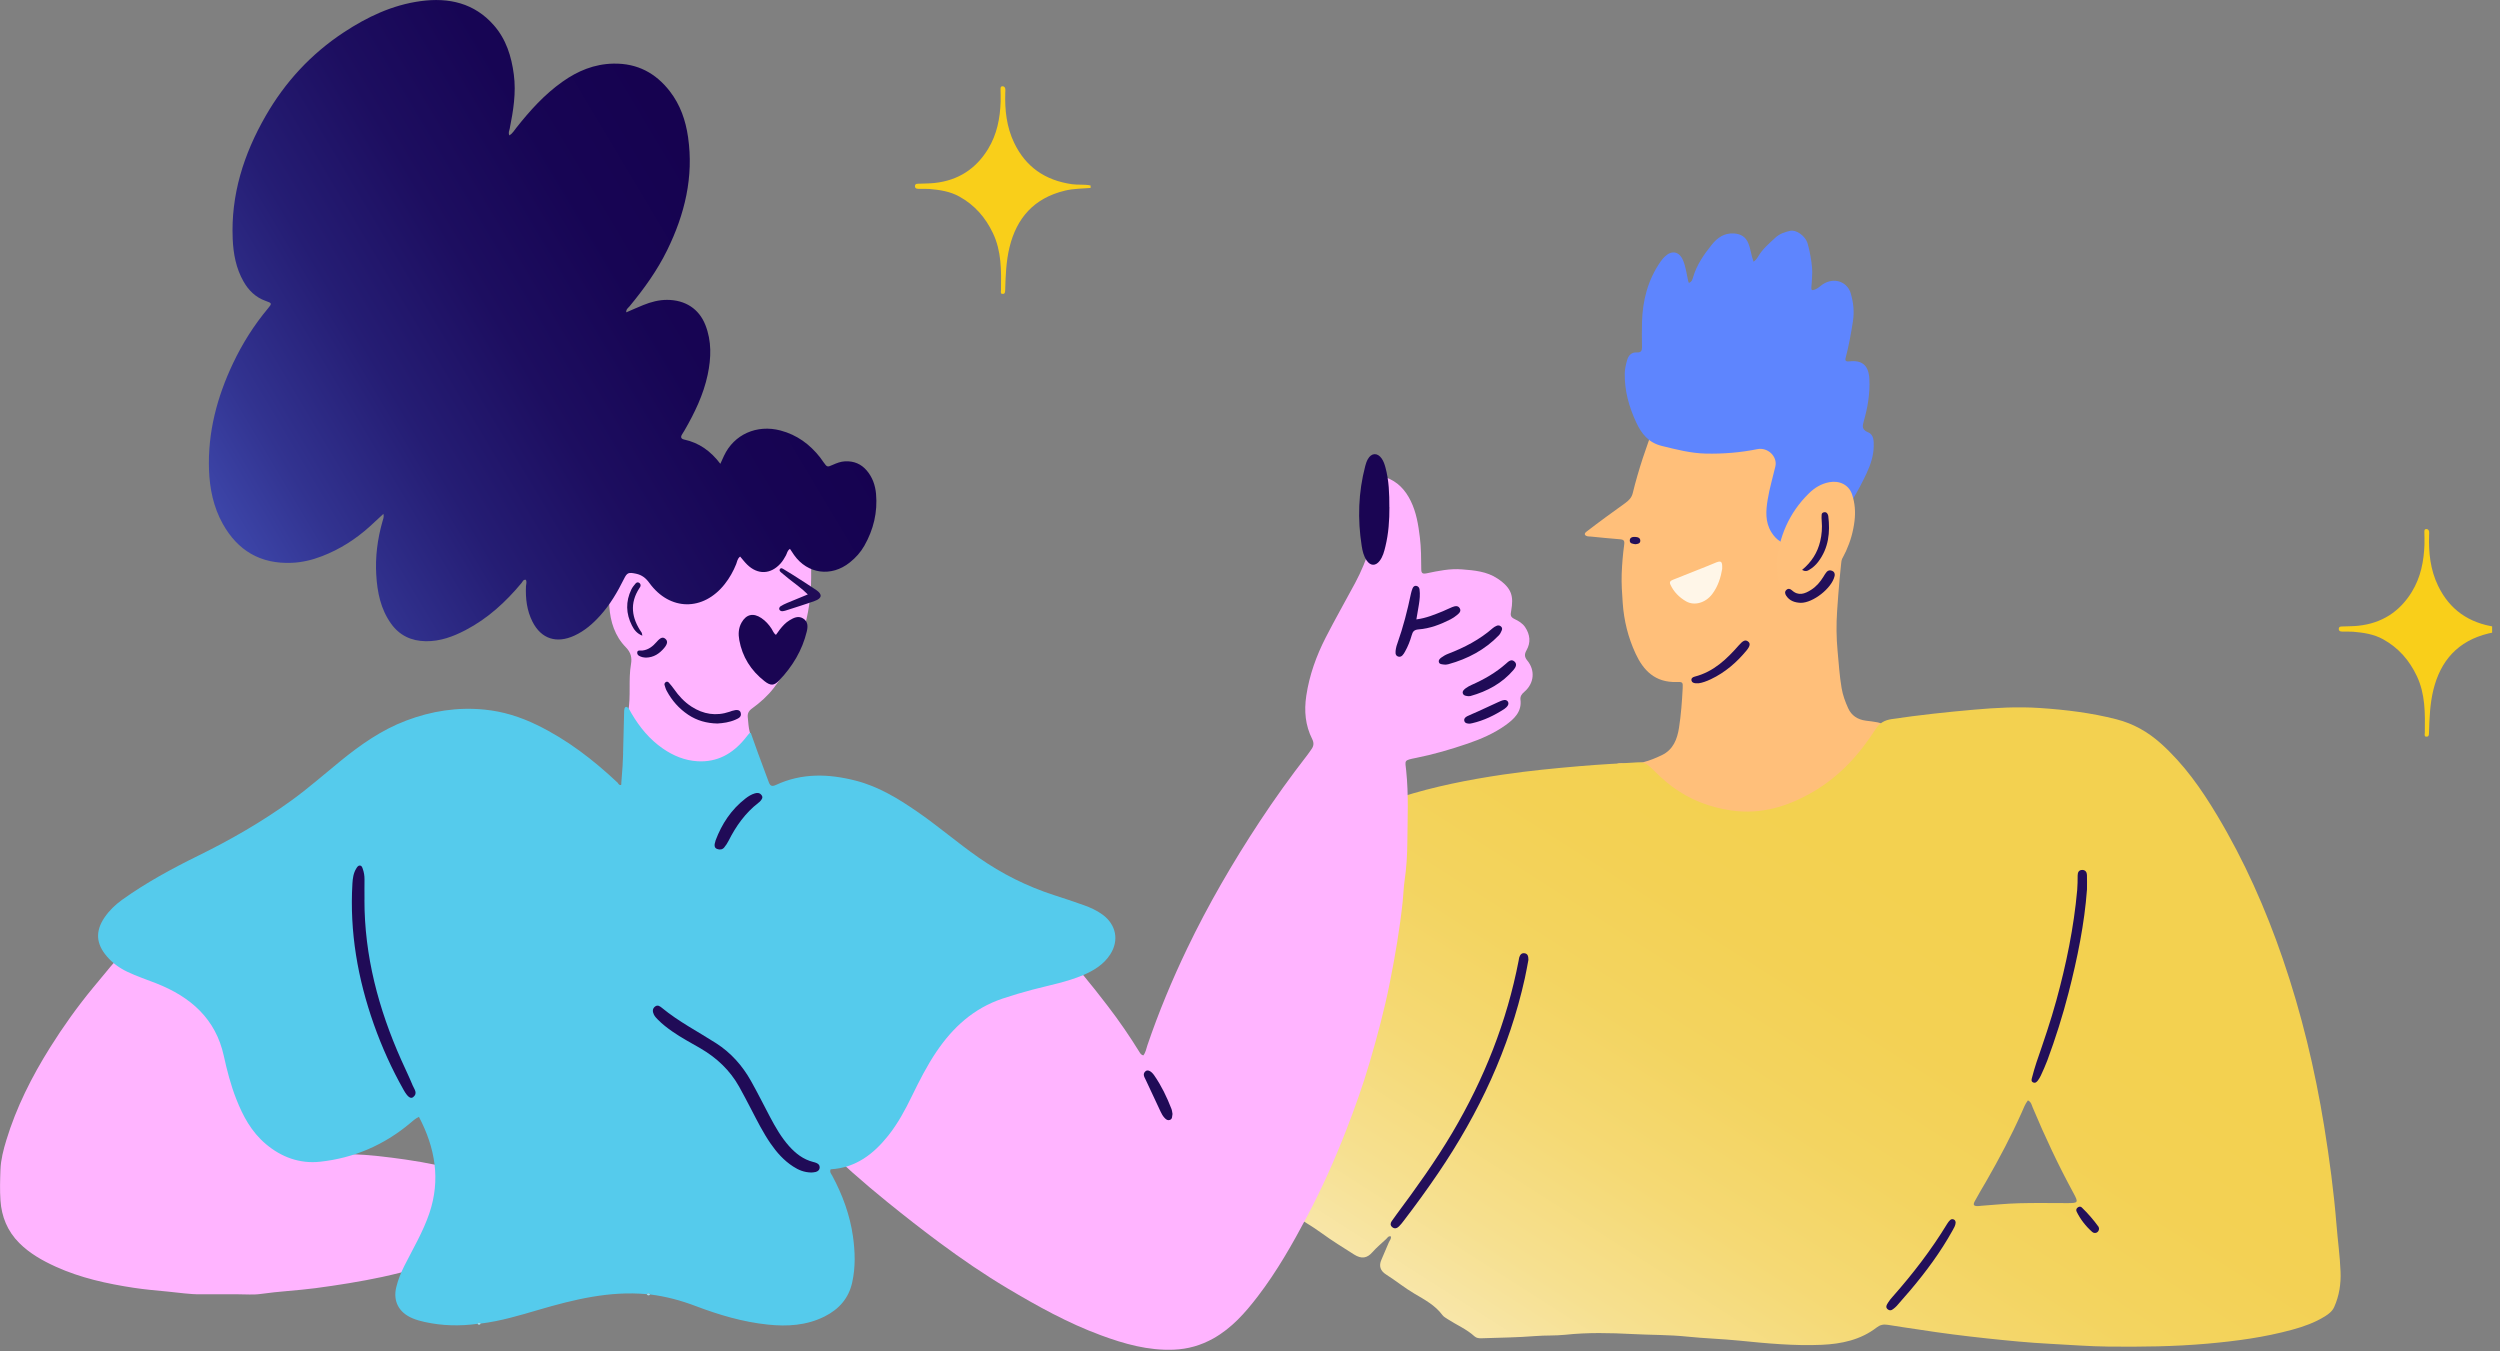 <svg width="235" height="127" viewBox="0 0 235 127" fill="none" xmlns="http://www.w3.org/2000/svg">
<rect x="0" y="0" width="235" height="127" fill="#808080" stroke="none"/>
<g clip-path="url(#clip0_736_95)">
<path d="M102.511 17.667C101.707 17.734 100.9 17.727 100.107 17.919C97.176 18.621 95.565 20.513 94.898 23.229C94.573 24.556 94.527 25.919 94.487 27.278C94.48 27.521 94.44 27.697 94.121 27.601C94.048 27.483 94.091 27.355 94.095 27.231C94.121 25.421 94.145 23.612 93.334 21.911C92.641 20.456 91.633 19.278 90.169 18.471C89.292 17.986 88.327 17.845 87.346 17.762C87.068 17.74 86.787 17.762 86.508 17.753C86.301 17.75 86.013 17.785 86.006 17.51C85.996 17.22 86.287 17.277 86.492 17.265C86.944 17.242 87.399 17.252 87.848 17.201C90.085 16.961 91.74 15.86 92.869 14.022C93.713 12.647 94.007 11.131 94.061 9.558C94.075 9.162 94.054 8.766 94.051 8.374C94.051 8.256 94.058 8.118 94.209 8.109C94.376 8.096 94.48 8.205 94.5 8.361C94.513 8.473 94.5 8.591 94.496 8.706C94.443 10.34 94.614 11.935 95.337 13.438C96.412 15.675 98.228 16.958 100.776 17.316C101.359 17.398 101.945 17.309 102.518 17.437V17.667H102.511Z" fill="#F9CF1A"/>
<path d="M236.35 59.286C235.546 59.353 234.739 59.347 233.945 59.538C231.015 60.24 229.404 62.133 228.737 64.848C228.412 66.176 228.366 67.539 228.325 68.898C228.319 69.141 228.278 69.316 227.96 69.22C227.887 69.102 227.93 68.975 227.933 68.85C227.96 67.041 227.984 65.231 227.173 63.531C226.48 62.075 225.472 60.898 224.008 60.09C223.131 59.605 222.166 59.465 221.185 59.382C220.907 59.36 220.625 59.382 220.347 59.372C220.14 59.369 219.852 59.404 219.845 59.13C219.835 58.839 220.126 58.897 220.331 58.884C220.783 58.862 221.238 58.871 221.687 58.82C223.924 58.581 225.579 57.48 226.708 55.642C227.552 54.266 227.846 52.751 227.9 51.177C227.913 50.782 227.893 50.386 227.89 49.993C227.89 49.875 227.897 49.738 228.047 49.729C228.215 49.716 228.319 49.824 228.339 49.981C228.352 50.092 228.339 50.21 228.335 50.325C228.282 51.959 228.453 53.555 229.176 55.058C230.251 57.295 232.066 58.578 234.615 58.935C235.198 59.018 235.784 58.929 236.357 59.056V59.286H236.35Z" fill="#F9CF1A"/>
<path d="M155.778 39.249C158.916 39.226 162.035 39.373 165.076 40.203C165.876 40.42 166.653 40.685 167.39 41.061C168.385 41.566 168.897 42.315 168.814 43.416C168.763 44.051 168.763 44.69 168.753 45.328C168.743 45.902 168.877 46.448 169.192 46.936C169.544 47.482 169.818 48.063 170.049 48.66C170.16 48.944 170.334 49.058 170.605 49.138C171.041 49.263 171.473 49.397 171.905 49.537C172.963 49.882 173.395 50.472 173.251 51.506C172.98 53.478 172.823 55.457 172.689 57.438C172.605 58.683 172.615 59.934 172.732 61.185C172.843 62.353 172.913 63.521 173.111 64.679C173.221 65.343 173.452 65.965 173.727 66.572C174.035 67.258 174.611 67.641 175.388 67.743C175.76 67.794 176.135 67.826 176.497 67.902C177.026 68.017 177.126 68.215 176.892 68.691C176.818 68.844 176.822 68.981 176.822 69.131C176.822 69.393 176.668 69.623 176.423 69.645C175.505 69.721 175.673 70.407 175.606 70.937C175.586 71.094 175.666 71.25 175.432 71.237C175.003 71.218 174.902 71.531 174.772 71.802C174.149 73.114 173.275 74.269 172.397 75.43C171.607 76.48 170.495 77.131 169.376 77.785C167.079 79.126 164.58 79.825 161.891 79.675C159.338 79.531 156.984 78.717 155.115 77.032C153.755 75.81 152.928 74.208 152.526 72.45C152.439 72.07 152.312 71.875 151.716 72.003C152.097 71.671 152.379 71.735 152.613 71.767C153.919 71.946 155.085 71.521 156.204 70.988C157.289 70.471 157.66 69.479 157.828 68.407C158.019 67.172 158.109 65.927 158.173 64.683C158.203 64.127 158.163 64.089 157.61 64.108C155.577 64.175 154.469 63.014 153.738 61.424C153.045 59.924 152.653 58.348 152.536 56.692C152.469 55.776 152.409 54.86 152.439 53.947C152.472 53.035 152.549 52.116 152.673 51.209C152.727 50.823 152.637 50.715 152.251 50.689C151.347 50.622 150.443 50.523 149.542 50.437C149.435 50.427 149.324 50.437 149.224 50.411C148.942 50.344 148.885 50.166 149.11 49.99C149.733 49.508 150.366 49.039 151.002 48.57C151.595 48.133 152.194 47.709 152.791 47.275C153.115 47.038 153.373 46.777 153.474 46.368C154.016 44.157 154.74 41.996 155.574 39.871C155.611 39.778 155.614 39.673 155.634 39.574C155.771 39.504 155.785 39.383 155.785 39.252L155.778 39.249Z" fill="#FFBF7A"/>
<path d="M155.778 39.248C155.778 39.376 155.764 39.5 155.627 39.571C155.503 39.602 155.309 39.602 155.265 39.676C154.974 40.187 154.626 39.919 154.224 39.775C154.609 39.137 155.242 39.315 155.778 39.245V39.248Z" fill="#FFCF9C"/>
<path d="M130.735 116.214C130.497 116.172 130.414 116.364 130.29 116.479C129.848 116.887 129.382 117.28 128.987 117.726C128.515 118.263 127.992 118.377 127.275 117.918C126.254 117.264 125.216 116.635 124.238 115.917C123.35 115.266 122.375 114.723 121.454 114.114C120.707 113.619 119.981 113.102 119.254 112.582C118.939 112.359 119.029 112.043 119.093 111.737C119.455 110.036 119.803 108.332 120.275 106.656C121.645 101.802 123.082 96.965 124.77 92.2C126.448 87.468 128.592 82.939 131.636 78.842C131.991 78.363 132.192 77.872 132.145 77.278C132.108 76.796 132.149 76.308 132.132 75.823C132.108 75.255 132.031 75.204 131.462 75.303C131.288 75.331 131.114 75.465 130.903 75.267C131.11 75.038 131.415 75.012 131.68 74.926C134.815 73.927 138.037 73.292 141.295 72.81C143.704 72.453 146.122 72.22 148.55 72.013C150.362 71.856 152.177 71.767 153.992 71.658C154.475 71.63 154.81 71.799 155.125 72.105C155.781 72.74 156.431 73.382 157.174 73.934C158.819 75.156 160.671 75.883 162.727 76.18C165.554 76.592 168.076 75.804 170.444 74.422C172.946 72.96 174.798 70.896 176.305 68.54C176.684 67.95 177.153 67.695 177.833 67.593C180.398 67.213 182.977 66.935 185.563 66.709C187.616 66.527 189.679 66.415 191.739 66.552C194.17 66.715 196.585 67.005 198.95 67.615C200.541 68.023 201.894 68.793 203.093 69.862C205.29 71.821 206.934 74.176 208.411 76.643C210.97 80.913 212.966 85.425 214.571 90.094C216.342 95.248 217.602 100.516 218.473 105.871C218.972 108.947 219.38 112.03 219.631 115.135C219.749 116.609 219.956 118.077 220.013 119.555C220.057 120.675 219.889 121.795 219.42 122.848C219.246 123.244 218.921 123.502 218.556 123.729C217.605 124.323 216.55 124.699 215.468 124.993C212.859 125.708 210.19 126.065 207.49 126.304C204.392 126.579 201.291 126.611 198.186 126.579C196.367 126.56 194.555 126.413 192.74 126.32C190.734 126.218 188.741 126.02 186.748 125.807C184.622 125.58 182.498 125.312 180.385 124.98C179.407 124.827 178.425 124.702 177.451 124.533C177.045 124.463 176.721 124.54 176.409 124.782C174.902 125.947 173.11 126.33 171.238 126.413C168.639 126.525 166.057 126.276 163.471 126.017C161.85 125.854 160.215 125.81 158.594 125.641C156.89 125.462 155.175 125.494 153.467 125.401C151.36 125.29 149.24 125.242 147.13 125.468C146.199 125.567 145.261 125.513 144.326 125.589C142.649 125.727 140.96 125.736 139.279 125.797C139.035 125.807 138.79 125.787 138.603 125.615C137.859 124.935 136.915 124.543 136.077 123.997C135.903 123.882 135.702 123.774 135.585 123.614C134.915 122.705 133.93 122.178 132.976 121.616C132.038 121.068 131.204 120.381 130.29 119.801C129.75 119.459 129.593 118.996 129.854 118.413C130.095 117.873 130.323 117.327 130.551 116.782C130.625 116.6 130.805 116.45 130.735 116.22V116.214ZM190.627 103.433C190.349 103.79 190.208 104.196 190.034 104.585C189.049 106.793 187.917 108.931 186.708 111.034C186.346 111.66 185.971 112.276 185.63 112.911C185.439 113.265 185.529 113.377 185.931 113.374C186.038 113.374 186.142 113.348 186.249 113.342C187.422 113.259 188.59 113.137 189.766 113.106C191.29 113.064 192.817 113.093 194.341 113.093C195.349 113.093 195.389 113.039 194.917 112.167C193.487 109.541 192.221 106.841 191.069 104.094C190.975 103.87 190.942 103.596 190.63 103.436L190.627 103.433Z" fill="url(#paint0_linear_736_95)"/>
<path d="M175.586 40.633C175.023 40.385 175.05 40.081 175.191 39.603C175.566 38.301 175.79 36.973 175.72 35.614C175.653 34.363 175.063 33.827 173.831 33.97C173.382 34.021 173.452 33.779 173.509 33.562C173.801 32.455 173.998 31.334 174.176 30.201C174.316 29.286 174.223 28.446 173.971 27.578C173.693 26.608 172.622 26.069 171.557 26.599C171.138 26.806 170.894 27.173 170.428 27.269C170.361 27.282 170.237 27.272 170.267 27.007C170.324 26.503 170.351 25.587 170.351 25.587C170.351 25.019 170.227 24.228 170.1 23.637C170.033 23.366 169.986 23.088 169.895 22.823C169.678 22.169 168.834 21.563 168.271 21.697C167.782 21.812 167.286 21.971 166.911 22.319C166.318 22.871 165.689 23.392 165.277 24.094C165.17 24.279 165.046 24.457 164.835 24.601C164.607 23.998 164.567 23.407 164.339 22.859C164.091 22.265 163.652 21.991 162.999 21.946C162.058 21.882 161.412 22.37 160.899 23.012C160.169 23.921 159.506 24.879 159.168 26.002C159.097 26.232 159.05 26.49 158.756 26.596C158.726 26.516 158.699 26.471 158.689 26.423C158.538 25.756 158.471 25.067 158.186 24.429C157.831 23.631 157.145 23.503 156.502 24.11C156.351 24.253 156.217 24.413 156.1 24.582C154.897 26.308 154.405 28.239 154.348 30.281C154.325 31.073 154.338 31.864 154.348 32.656C154.351 32.968 154.244 33.15 153.889 33.128C153.313 33.09 153.059 33.45 152.938 33.887C152.831 34.277 152.737 34.669 152.727 35.087C152.697 36.724 153.129 38.269 153.819 39.737C154.288 40.739 154.944 41.61 156.204 41.916C157.573 42.252 158.923 42.606 160.353 42.638C161.988 42.673 163.599 42.542 165.196 42.219C166.178 42.022 167.102 42.925 166.884 43.847C166.64 44.887 166.332 45.915 166.161 46.965C165.994 47.996 165.91 49.052 166.503 50.016C166.968 50.772 167.625 51.238 168.586 51.203C170.247 51.145 171.57 50.405 172.558 49.199C173.744 47.753 174.688 46.148 175.469 44.466C175.834 43.678 176.115 42.842 176.128 41.971C176.135 41.476 176.159 40.876 175.596 40.627L175.586 40.633Z" fill="#5E85FE"/>
<path d="M167.005 52.929C167.219 50.504 168.144 48.228 170.049 46.365C170.572 45.854 171.191 45.465 171.965 45.325C172.926 45.149 173.804 45.583 174.099 46.486C174.36 47.29 174.43 48.094 174.326 48.959C174.089 50.979 173.235 52.715 171.958 54.295C171.516 54.844 170.994 55.313 170.368 55.677C170.136 55.811 169.895 55.91 169.627 55.951C168.271 56.171 167.343 55.693 167.139 54.362C167.072 53.931 167.052 53.504 167.008 52.929H167.005Z" fill="#FFC07B"/>
<path d="M143.671 90.231C143.57 90.748 143.47 91.351 143.336 91.948C141.875 98.563 139.032 104.62 135.19 110.275C134.159 111.794 133.077 113.281 131.958 114.743C131.817 114.928 131.673 115.116 131.506 115.279C131.325 115.458 131.097 115.544 130.87 115.352C130.679 115.196 130.682 114.992 130.813 114.8C130.957 114.583 131.111 114.376 131.265 114.168C133.12 111.673 134.932 109.152 136.513 106.484C139.517 101.407 141.648 96.023 142.756 90.282C142.776 90.183 142.783 90.078 142.813 89.982C142.89 89.746 143.031 89.555 143.329 89.609C143.624 89.666 143.667 89.899 143.671 90.231Z" fill="#230F5A"/>
<path d="M196.177 83.603C195.942 86.804 195.279 90.078 194.445 93.32C193.893 95.471 193.223 97.59 192.449 99.68C192.272 100.159 192.054 100.625 191.843 101.091C191.769 101.254 191.675 101.41 191.568 101.557C191.458 101.703 191.32 101.847 191.103 101.742C190.922 101.652 190.959 101.48 190.999 101.336C191.133 100.845 191.26 100.35 191.428 99.865C192.094 97.931 192.761 95.998 193.3 94.025C194.231 90.62 194.941 87.177 195.256 83.667C195.296 83.21 195.296 82.751 195.299 82.291C195.299 81.991 195.416 81.771 195.745 81.774C196.023 81.778 196.167 81.985 196.173 82.244C196.187 82.652 196.177 83.057 196.177 83.603Z" fill="#230F5A"/>
<path d="M161.89 53.459C161.756 54.257 161.502 55.115 160.946 55.846C160.326 56.666 159.278 56.976 158.491 56.526C157.854 56.159 157.335 55.639 157.02 54.959C156.893 54.684 157.044 54.585 157.255 54.499C158.333 54.069 159.415 53.641 160.494 53.21C160.715 53.121 160.936 53.035 161.153 52.939C161.796 52.661 161.914 52.728 161.884 53.459H161.89Z" fill="#FFF6E8"/>
<path d="M183.831 114.921C183.818 115.199 183.664 115.441 183.527 115.687C182.425 117.672 181.075 119.501 179.601 121.249C179.216 121.706 178.817 122.153 178.426 122.603C178.342 122.701 178.258 122.804 178.158 122.887C177.96 123.046 177.756 123.292 177.471 123.094C177.176 122.887 177.367 122.628 177.498 122.417C177.618 122.223 177.772 122.041 177.927 121.869C179.822 119.724 181.554 117.471 183.031 115.043C183.111 114.912 183.205 114.784 183.319 114.679C183.419 114.589 183.563 114.573 183.691 114.65C183.784 114.708 183.821 114.806 183.831 114.925V114.921Z" fill="#230F5A"/>
<path d="M159.687 64.226C159.479 64.226 159.425 64.229 159.372 64.226C159.204 64.207 159.044 64.153 159.003 63.984C158.953 63.767 159.094 63.658 159.298 63.604C161.1 63.141 162.323 61.941 163.468 60.639C163.846 60.208 164.064 60.116 164.309 60.294C164.55 60.47 164.523 60.725 164.165 61.156C163.244 62.267 162.165 63.208 160.822 63.846C160.413 64.041 159.991 64.188 159.687 64.226Z" fill="#230F5A"/>
<path d="M169.266 56.666C168.7 56.644 168.214 56.475 167.903 55.996C167.782 55.814 167.739 55.607 167.933 55.441C168.104 55.294 168.288 55.351 168.435 55.485C169.058 56.056 169.661 55.817 170.247 55.444C170.746 55.128 171.111 54.688 171.41 54.199C171.503 54.046 171.594 53.886 171.714 53.752C171.848 53.599 172.039 53.58 172.227 53.66C172.421 53.743 172.485 53.906 172.461 54.1C172.461 54.126 172.451 54.151 172.444 54.174C172.18 55.297 170.422 56.676 169.266 56.666Z" fill="#230F5A"/>
<path d="M169.393 53.574C170.31 52.814 170.85 51.927 171.101 50.874C171.251 50.245 171.295 49.617 171.241 48.975C171.225 48.774 171.218 48.567 171.235 48.366C171.248 48.222 171.369 48.155 171.516 48.145C171.637 48.136 171.72 48.203 171.777 48.292C171.817 48.356 171.848 48.429 171.858 48.503C172.045 50.038 171.898 51.509 170.91 52.811C170.672 53.124 170.381 53.385 170.032 53.586C169.868 53.679 169.701 53.74 169.393 53.574Z" fill="#230F5A"/>
<path d="M197.309 115.509C197.295 115.85 196.92 116.029 196.662 115.796C196.053 115.257 195.56 114.618 195.205 113.897C195.132 113.75 195.165 113.597 195.319 113.492C195.447 113.406 195.584 113.402 195.684 113.498C196.264 114.06 196.793 114.666 197.262 115.317C197.302 115.375 197.299 115.464 197.309 115.505V115.509Z" fill="#230F5A"/>
<path d="M153.718 51.158C153.497 51.11 153.199 51.117 153.199 50.81C153.199 50.52 153.45 50.456 153.705 50.469C153.956 50.482 154.201 50.555 154.187 50.849C154.174 51.104 153.936 51.136 153.718 51.158Z" fill="#230F5A"/>
<path d="M74.283 104.582C74.283 105.217 74.29 105.775 74.28 106.334C74.28 106.497 74.35 106.755 74.072 106.739C73.865 106.729 73.818 106.503 73.814 106.318C73.808 105.833 73.801 105.348 73.808 104.863C73.814 104.24 73.925 103.599 73.342 103.133C73.613 102.935 73.724 103.261 73.928 103.165C74.149 102.239 74.374 101.308 74.598 100.376C74.561 100.347 74.521 100.315 74.484 100.286C74.136 100.615 73.737 100.912 73.453 101.285C72.984 101.901 72.421 102.437 71.972 103.069C71.319 103.988 71.232 104.955 71.56 105.983C71.822 106.806 71.698 107.01 70.596 107.275C71.235 106.729 71.041 106.235 70.847 105.657C70.606 104.949 70.713 104.199 71.055 103.497C71.463 102.654 72.019 101.911 72.682 101.241C73.292 100.631 73.918 100.034 74.561 99.46C74.886 99.17 75.1 98.844 75.228 98.442C75.388 97.928 75.566 97.424 75.754 96.917C75.857 96.639 75.971 96.358 76.253 96.087C76.393 96.862 75.871 97.481 75.945 98.321C82.228 93.668 89.141 90.308 96.174 86.986C95.749 86.58 95.374 86.223 94.995 85.865C94.918 85.792 94.841 85.722 94.767 85.652C94.633 85.524 94.463 85.374 94.597 85.192C94.767 84.962 94.992 85.119 95.166 85.218C95.508 85.415 95.856 85.61 96.134 85.891C96.298 86.057 96.486 86.207 96.65 86.373C96.864 86.587 97.078 86.609 97.37 86.488C97.882 86.274 98.385 86.041 98.944 85.936C99.172 85.894 99.413 85.827 99.466 86.089C99.52 86.35 99.259 86.398 99.041 86.437C98.646 86.51 98.274 86.654 97.912 86.823C97.628 86.957 97.551 87.11 97.805 87.337C98.348 87.828 98.807 88.396 99.322 88.91C101.087 90.659 102.608 92.589 104.108 94.539C105.2 95.956 106.205 97.427 107.14 98.943C107.207 99.052 107.287 99.157 107.471 99.211C107.692 98.94 107.746 98.586 107.853 98.263C108.908 95.158 110.167 92.133 111.591 89.165C113.574 85.033 115.878 81.072 118.41 77.224C119.817 75.086 121.31 73.011 122.881 70.982C123.025 70.797 123.152 70.602 123.286 70.414C123.497 70.114 123.521 69.826 123.35 69.482C122.697 68.183 122.576 66.833 122.791 65.397C123.082 63.454 123.739 61.638 124.633 59.895C125.514 58.179 126.472 56.497 127.386 54.793C128.555 52.623 129.201 50.284 129.74 47.919C129.905 47.201 130.025 46.473 130.075 45.736C130.099 45.388 130.082 45.079 129.59 44.98C129.831 44.728 130.022 44.785 130.223 44.855C131.378 45.254 132.115 46.074 132.614 47.099C133.137 48.171 133.321 49.32 133.465 50.491C133.592 51.509 133.589 52.524 133.599 53.539C133.602 53.88 133.729 53.969 134.098 53.893C135.19 53.666 136.295 53.43 137.42 53.52C138.586 53.612 139.765 53.711 140.773 54.388C142.146 55.307 142.283 56.076 142.052 57.41C141.989 57.78 141.938 57.987 142.374 58.191C142.736 58.364 143.124 58.593 143.362 58.951C143.827 59.65 143.911 60.39 143.493 61.124C143.285 61.491 143.292 61.756 143.563 62.085C144.306 62.985 144.246 64.213 143.278 65.04C143.05 65.234 142.883 65.451 142.923 65.767C143.067 66.894 142.34 67.58 141.51 68.174C140.431 68.942 139.216 69.472 137.949 69.903C136.365 70.442 134.761 70.915 133.11 71.243C131.934 71.48 132.078 71.448 132.182 72.443C132.42 74.712 132.309 76.978 132.289 79.244C132.279 80.431 132.202 81.627 132.028 82.811C131.934 83.437 131.924 84.075 131.857 84.707C131.583 87.285 131.15 89.835 130.641 92.379C130.139 94.903 129.472 97.389 128.749 99.859C128.109 102.042 127.342 104.186 126.515 106.311C125.453 109.037 124.261 111.711 122.888 114.302C121.501 116.916 120.044 119.497 118.222 121.872C117.05 123.397 115.794 124.84 114.046 125.819C112.89 126.464 111.664 126.818 110.328 126.869C107.923 126.965 105.679 126.327 103.479 125.513C100.374 124.367 97.514 122.775 94.697 121.099C92.497 119.791 90.397 118.345 88.35 116.833C86.686 115.601 85.058 114.325 83.45 113.023C81.183 111.191 79.012 109.27 76.936 107.246C76.243 106.573 75.613 105.849 74.99 105.118C74.826 104.926 74.672 104.709 74.283 104.563V104.582Z" fill="#FFB4FF"/>
<path d="M19.476 81.998C19.486 82.297 19.238 82.438 19.054 82.617C18.264 83.379 17.446 84.12 16.679 84.901C15.896 85.699 15.166 86.548 14.399 87.359C14.198 87.573 14.275 87.694 14.442 87.866C15.015 88.447 15.742 88.843 16.371 89.353C17.289 90.094 18.21 90.837 19.044 91.657C21.764 94.335 24.922 96.454 28.248 98.365C30.328 99.562 32.438 100.714 34.528 101.901C35.569 102.495 35.975 103.254 35.134 104.361C34.866 104.712 34.595 105.054 34.267 105.36C33.446 106.129 32.629 106.905 31.818 107.683C31.637 107.859 31.399 107.996 31.302 108.306C31.895 108.37 32.465 108.469 33.037 108.491C34.745 108.548 36.437 108.759 38.121 108.998C40.071 109.276 41.997 109.684 43.899 110.192C44.388 110.323 44.874 110.463 45.349 110.629C45.741 110.766 45.992 110.766 46.277 110.37C46.699 109.786 47.108 109.183 47.65 108.686C47.784 108.561 47.911 108.427 48.065 108.325C48.313 108.156 48.481 108.293 48.548 108.516C48.628 108.772 48.561 109.011 48.377 109.231C48.045 109.627 47.73 110.042 47.409 110.444C47.07 110.865 47.16 111.199 47.68 111.446C48.112 111.65 48.544 111.851 48.97 112.068C49.097 112.135 49.291 112.158 49.295 112.438C48.755 112.263 48.243 112.087 47.724 111.931C47.446 111.845 47.161 111.768 46.873 111.72C46.595 111.672 46.367 111.743 46.176 111.985C44.82 113.718 43.319 115.342 42.013 117.11C41.863 117.318 41.722 117.532 41.538 117.803C42.05 117.838 42.412 117.595 42.814 117.519C42.971 117.49 43.119 117.426 43.276 117.407C43.373 117.394 43.507 117.407 43.517 117.544C43.52 117.608 43.48 117.704 43.43 117.736C43.226 117.857 43.018 117.972 42.797 118.061C42.402 118.218 42.003 118.368 41.598 118.492C41.219 118.607 40.911 118.767 40.841 119.181C40.824 119.28 40.774 119.376 40.721 119.462C40.55 119.74 40.332 119.74 40.245 119.414C40.128 118.99 39.886 119.06 39.582 119.137C38.369 119.44 37.164 119.769 35.941 120.03C33.864 120.474 31.765 120.806 29.654 121.087C27.94 121.313 26.208 121.386 24.497 121.632C23.817 121.731 23.107 121.661 22.41 121.664C21.231 121.664 20.052 121.651 18.877 121.664C17.832 121.677 16.807 121.505 15.775 121.409C14.713 121.31 13.655 121.217 12.6 121.058C10.061 120.672 7.566 120.126 5.235 119.066C3.982 118.498 2.783 117.816 1.809 116.842C0.693 115.725 0.147 114.356 0.044 112.844C-0.023 111.877 0.007 110.903 0.044 109.936C0.08 108.995 0.322 108.073 0.596 107.173C1.531 104.093 2.978 101.228 4.696 98.483C5.928 96.514 7.281 94.619 8.768 92.819C9.84 91.52 10.895 90.205 12.074 88.99C12.181 88.878 12.289 88.763 12.386 88.642C12.752 88.18 12.771 87.689 12.443 87.167C12.376 87.059 12.295 86.95 12.268 86.829C12.232 86.657 12.201 86.456 12.396 86.347C12.573 86.248 12.764 86.28 12.918 86.411C13.059 86.529 13.2 86.65 13.317 86.787C13.591 87.113 13.819 87.056 14.101 86.775C14.747 86.127 15.437 85.521 16.077 84.866C16.991 83.931 18.073 83.169 19.004 82.253C19.138 82.122 19.285 82.017 19.486 82.007L19.479 82.001L19.476 81.998Z" fill="#FFB4FF"/>
<path d="M70.365 71.113C69.983 70.857 70.251 70.462 69.919 70.305C69.688 70.382 69.665 70.605 69.571 70.774C69.052 71.709 68.348 72.507 67.524 73.206C66.764 73.851 65.866 73.841 64.952 73.634C62.932 73.184 61.579 71.958 60.655 70.245C60.364 69.705 60.082 69.166 59.791 68.614C59.55 68.802 59.804 69.214 59.483 69.201C59.141 69.188 59.201 68.834 59.195 68.591C59.178 68.059 59.218 67.519 59.051 66.999C59.044 66.977 59.044 66.948 59.047 66.922C59.322 65.439 59.057 63.923 59.312 62.436C59.416 61.836 59.319 61.347 58.83 60.846C57.791 59.787 57.373 58.437 57.276 57.008C57.212 56.063 57.309 55.141 57.744 54.254C58.331 53.06 59.486 52.98 60.504 53.484C60.889 53.673 61.197 53.96 61.496 54.254C61.697 54.451 61.864 54.429 61.985 54.174C62.135 53.848 62.306 53.529 62.433 53.194C62.852 52.093 63.264 50.992 63.659 49.882C63.79 49.515 63.961 49.173 64.155 48.838C64.537 48.187 65.197 47.957 65.93 48.235C66.225 48.347 66.489 48.529 66.767 48.682C67.089 48.86 67.407 49.049 67.732 49.224C68.867 49.837 69.963 49.795 71.031 49.058C71.53 48.714 72.052 48.42 72.649 48.232C73.04 48.11 73.325 48.171 73.576 48.455C73.988 48.924 74.39 49.397 74.802 49.862C74.956 50.038 75.117 50.21 75.284 50.373C75.352 50.437 75.409 50.51 75.549 50.466C75.964 50.331 76.001 50.341 76.048 50.667C76.092 50.951 76.115 51.215 76.406 51.388C76.561 51.48 76.591 51.656 76.437 51.774C76.182 51.972 76.242 52.23 76.242 52.479C76.239 53.296 76.266 54.113 76.236 54.927C76.109 58.507 74.953 61.769 72.739 64.663C72.176 65.4 71.456 66.042 70.689 66.597C70.358 66.84 70.257 67.079 70.291 67.43C70.338 67.909 70.361 68.413 70.488 68.86C70.709 69.619 70.468 70.299 70.374 71.103L70.365 71.113Z" fill="#FFB4FF"/>
<path d="M19.799 81.845C19.728 81.969 19.614 82.001 19.477 81.998L19.483 82.005C19.55 81.88 19.671 81.851 19.805 81.851L19.799 81.845Z" fill="#FFB4FF"/>
<path d="M19.965 81.698C19.975 81.676 19.992 81.634 19.995 81.637C20.046 81.647 20.036 81.669 19.958 81.695L19.965 81.702V81.698Z" fill="#FFB4FF"/>
<path d="M19.959 81.691C19.905 81.743 19.852 81.794 19.798 81.845L19.805 81.851C19.858 81.8 19.912 81.749 19.966 81.698L19.959 81.691Z" fill="#FFB4FF"/>
<path d="M74.256 51.595C74.002 51.755 73.988 52.007 73.881 52.202C73.73 52.473 73.576 52.741 73.365 52.974C72.438 54.001 71.222 54.043 70.23 53.069C69.993 52.837 69.795 52.572 69.574 52.316C69.303 52.521 69.296 52.795 69.202 53.025C68.931 53.698 68.583 54.324 68.127 54.901C66.101 57.473 62.952 57.435 61.037 54.793C60.712 54.343 60.343 54.046 59.784 53.928C59.084 53.784 58.95 53.813 58.649 54.426C58.039 55.654 57.352 56.832 56.415 57.866C55.728 58.629 54.964 59.299 54.007 59.742C52.322 60.524 50.882 60.061 50.061 58.456C49.522 57.4 49.391 56.264 49.441 55.102C49.452 54.901 49.542 54.703 49.428 54.499C49.177 54.464 49.127 54.678 49.02 54.806C47.542 56.583 45.858 58.137 43.754 59.235C42.592 59.841 41.376 60.294 40.017 60.275C38.633 60.253 37.532 59.71 36.755 58.616C35.773 57.237 35.465 55.661 35.368 54.04C35.267 52.345 35.482 50.676 35.947 49.036C36.008 48.822 36.115 48.608 36.044 48.302C35.589 48.723 35.174 49.112 34.752 49.495C33.435 50.682 31.955 51.633 30.27 52.281C29.369 52.629 28.435 52.859 27.467 52.904C24.466 53.044 22.336 51.732 20.949 49.256C20.062 47.67 19.71 45.94 19.646 44.166C19.523 40.653 20.397 37.334 21.904 34.152C22.778 32.307 23.863 30.581 25.189 28.992C25.581 28.523 25.578 28.5 24.965 28.284C24.007 27.942 23.357 27.281 22.889 26.455C22.185 25.217 21.934 23.86 21.874 22.469C21.693 18.317 22.902 14.494 24.972 10.895C26.787 7.735 29.215 5.077 32.34 3.025C34.524 1.592 36.862 0.472 39.521 0.108C42.207 -0.262 44.598 0.303 46.407 2.358C47.583 3.692 48.075 5.297 48.299 7.001C48.527 8.728 48.249 10.41 47.914 12.091C47.874 12.286 47.754 12.477 47.887 12.73C48.189 12.535 48.353 12.241 48.554 11.989C49.817 10.394 51.173 8.884 52.868 7.684C54.295 6.673 55.855 6.012 57.677 5.98C59.931 5.942 61.643 6.883 62.952 8.565C63.95 9.848 64.453 11.325 64.677 12.886C65.22 16.626 64.369 20.143 62.715 23.516C61.78 25.421 60.541 27.147 59.175 28.797C59.05 28.947 58.843 29.059 58.866 29.362C59.416 29.126 59.938 28.89 60.467 28.676C61.187 28.386 61.928 28.184 62.721 28.188C64.416 28.197 65.702 29.027 66.302 30.54C66.908 32.075 66.854 33.638 66.523 35.218C66.127 37.094 65.3 38.805 64.342 40.464C64.265 40.598 64.178 40.726 64.098 40.86C63.954 41.099 64.038 41.259 64.305 41.316C65.729 41.623 66.814 42.411 67.712 43.598C67.852 43.288 67.953 43.065 68.057 42.842C68.998 40.834 71.141 39.877 73.372 40.467C74.933 40.882 76.135 41.779 77.093 43.001C77.204 43.145 77.301 43.298 77.408 43.445C77.756 43.923 77.756 43.927 78.289 43.691C78.654 43.528 79.022 43.384 79.434 43.365C80.275 43.324 80.951 43.614 81.477 44.233C82.02 44.871 82.274 45.621 82.348 46.422C82.502 48.149 82.114 49.77 81.253 51.292C80.904 51.908 80.436 52.431 79.876 52.875C78.141 54.26 75.918 53.96 74.648 52.179C74.514 51.994 74.394 51.799 74.263 51.602L74.256 51.595Z" fill="url(#paint1_linear_736_95)"/>
<path d="M58.569 70.822C58.599 69.546 58.633 68.269 58.666 66.996C58.666 66.868 58.663 66.734 58.7 66.616C58.763 66.409 58.924 66.402 59.048 66.549C59.179 66.705 59.266 66.897 59.37 67.076C60.127 68.358 61.054 69.498 62.317 70.369C63.292 71.042 64.37 71.489 65.572 71.559C67.441 71.665 68.861 70.841 69.99 69.478C70.138 69.3 70.281 69.115 70.429 68.933C70.442 68.917 70.479 68.914 70.57 68.885C70.787 69.498 71.005 70.114 71.229 70.73C71.574 71.668 71.926 72.603 72.271 73.541C72.395 73.873 72.566 73.959 72.934 73.787C75.376 72.647 77.904 72.727 80.45 73.385C82.577 73.933 84.405 75.05 86.17 76.263C88.17 77.635 89.995 79.218 91.985 80.606C94.162 82.128 96.516 83.312 99.072 84.139C100.01 84.442 100.944 84.752 101.872 85.084C102.498 85.307 103.104 85.581 103.64 85.974C104.923 86.918 105.211 88.399 104.36 89.717C103.761 90.649 102.85 91.217 101.835 91.651C100.311 92.302 98.677 92.605 97.079 93.023C96.124 93.272 95.18 93.556 94.246 93.866C91.516 94.778 89.57 96.581 88.036 98.844C87.132 100.178 86.415 101.604 85.715 103.037C85.082 104.336 84.402 105.609 83.491 106.752C82.115 108.475 80.457 109.774 78.082 109.914C77.961 110.173 78.132 110.339 78.226 110.508C79.197 112.314 79.894 114.209 80.179 116.226C80.383 117.672 80.426 119.114 80.105 120.557C79.777 122.038 78.872 123.071 77.489 123.761C75.808 124.597 74.006 124.705 72.171 124.511C69.813 124.265 67.572 123.595 65.375 122.762C64.005 122.242 62.588 121.862 61.121 121.68C61.028 121.546 60.92 121.521 60.8 121.651C57.286 121.332 53.954 122.152 50.645 123.119C48.856 123.643 47.071 124.182 45.206 124.412C45.085 124.278 44.978 124.306 44.884 124.44C43.226 124.667 41.575 124.629 39.941 124.271C39.552 124.185 39.16 124.08 38.795 123.927C37.495 123.391 36.929 122.318 37.248 120.997C37.415 120.298 37.686 119.635 38.011 118.987C38.835 117.356 39.776 115.773 40.362 114.04C41.424 110.9 40.915 107.91 39.381 104.984C39.023 105.15 38.782 105.389 38.524 105.603C36.099 107.629 33.272 108.858 30.084 109.203C28.171 109.41 26.443 108.769 24.989 107.54C23.626 106.388 22.832 104.898 22.206 103.302C21.687 101.984 21.339 100.618 21.037 99.249C20.28 95.79 17.949 93.706 14.653 92.42C13.763 92.072 12.852 91.766 11.988 91.357C11.234 91 10.577 90.525 10.045 89.902C9.023 88.712 8.95 87.531 9.827 86.239C10.269 85.591 10.832 85.048 11.478 84.582C13.712 82.984 16.131 81.666 18.606 80.45C21.684 78.937 24.638 77.243 27.394 75.245C28.995 74.087 30.469 72.785 31.996 71.543C33.878 70.015 35.848 68.62 38.172 67.739C40.553 66.833 43.019 66.45 45.564 66.705C47.279 66.874 48.907 67.388 50.447 68.135C53.318 69.523 55.779 71.435 58.06 73.576C58.144 73.716 58.237 73.825 58.365 73.793C58.418 73.78 58.405 73.646 58.405 73.573C58.445 73.053 58.482 72.532 58.522 72.009C58.529 71.917 58.572 70.969 58.576 70.816L58.569 70.822Z" fill="#55CBEC"/>
<path d="M60.793 121.655C60.914 121.521 61.018 121.546 61.115 121.684C60.994 121.812 60.89 121.792 60.793 121.655Z" fill="#9CE1F3"/>
<path d="M44.877 124.444C44.971 124.306 45.075 124.281 45.199 124.415C45.105 124.546 44.998 124.572 44.877 124.444Z" fill="#9CE1F3"/>
<path d="M76.283 110.217C75.58 110.208 75.05 109.972 74.558 109.653C73.677 109.085 73.011 108.325 72.431 107.486C71.725 106.461 71.175 105.354 70.603 104.256C70.234 103.548 69.866 102.839 69.477 102.144C68.623 100.618 67.387 99.444 65.847 98.547C64.956 98.027 64.041 97.548 63.197 96.958C62.722 96.626 62.263 96.272 61.858 95.863C61.71 95.717 61.56 95.56 61.469 95.378C61.342 95.117 61.298 94.823 61.58 94.612C61.831 94.421 62.045 94.597 62.223 94.74C63.79 96.033 65.612 96.971 67.317 98.065C68.724 98.969 69.785 100.178 70.582 101.592C71.216 102.715 71.785 103.87 72.388 105.006C72.897 105.964 73.433 106.905 74.166 107.728C74.786 108.421 75.496 108.986 76.44 109.225C76.544 109.25 76.648 109.276 76.745 109.321C76.923 109.4 77.057 109.519 77.05 109.729C77.043 109.972 76.892 110.106 76.671 110.166C76.521 110.208 76.353 110.205 76.283 110.214V110.217Z" fill="#200B57"/>
<path d="M34.257 84.586C34.253 89.845 35.573 94.829 37.72 99.642C38.075 100.439 38.46 101.224 38.792 102.032C38.936 102.38 39.301 102.772 38.835 103.133C38.594 103.318 38.309 103.107 37.941 102.453C36.822 100.475 35.895 98.416 35.141 96.288C33.624 91.992 32.857 87.592 33.128 83.047C33.158 82.559 33.218 82.081 33.483 81.65C33.563 81.519 33.651 81.356 33.828 81.362C34.016 81.369 34.056 81.551 34.106 81.691C34.217 82.007 34.267 82.333 34.263 82.668C34.253 83.306 34.263 83.944 34.263 84.582L34.257 84.586Z" fill="#200B57"/>
<path d="M72.941 59.675C73.068 59.499 73.182 59.33 73.309 59.168C73.567 58.842 73.849 58.529 74.214 58.309C74.606 58.073 75.034 57.856 75.483 58.13C75.969 58.424 75.948 58.903 75.835 59.369C75.413 61.124 74.505 62.633 73.246 63.958C72.763 64.465 72.442 64.481 71.866 64.031C70.576 63.026 69.776 61.73 69.491 60.163C69.391 59.608 69.411 59.043 69.706 58.523C70.148 57.741 70.804 57.588 71.564 58.095C71.963 58.364 72.274 58.708 72.529 59.104C72.65 59.292 72.713 59.525 72.938 59.675H72.941Z" fill="#1A0553"/>
<path d="M130.605 47.66C130.611 48.911 130.524 50.153 130.226 51.375C130.112 51.847 129.992 52.323 129.687 52.721C129.305 53.226 128.82 53.207 128.465 52.683C128.183 52.268 128.073 51.79 127.999 51.314C127.604 48.796 127.681 46.291 128.331 43.815C128.387 43.595 128.461 43.371 128.572 43.17C128.91 42.558 129.479 42.529 129.878 43.1C130.055 43.355 130.153 43.649 130.233 43.946C130.564 45.165 130.601 46.413 130.598 47.66H130.605Z" fill="#1A0553"/>
<path d="M133.144 58.223C134.085 58.102 134.856 57.767 135.629 57.457C135.924 57.339 136.202 57.186 136.5 57.071C136.751 56.975 137.043 56.886 137.214 57.173C137.385 57.457 137.15 57.655 136.949 57.821C136.768 57.971 136.571 58.105 136.36 58.214C135.412 58.699 134.42 59.081 133.342 59.164C132.93 59.196 132.796 59.369 132.706 59.694C132.552 60.234 132.351 60.76 132.069 61.255C131.935 61.494 131.751 61.82 131.43 61.718C131.098 61.612 131.175 61.252 131.215 60.98C131.239 60.805 131.302 60.633 131.359 60.467C131.898 58.947 132.297 57.393 132.625 55.82C132.662 55.648 132.712 55.475 132.779 55.31C132.84 55.16 132.953 55.035 133.141 55.073C133.308 55.105 133.416 55.233 133.436 55.396C133.503 55.881 133.452 56.359 133.375 56.838C133.305 57.282 133.225 57.722 133.138 58.23L133.144 58.223Z" fill="#200B57"/>
<path d="M67.435 68.01C66.417 67.988 65.509 67.733 64.695 67.19C63.821 66.606 63.161 65.85 62.676 64.95C62.578 64.771 62.522 64.573 62.465 64.379C62.434 64.277 62.498 64.175 62.585 64.114C62.689 64.041 62.8 64.088 62.87 64.168C63.041 64.363 63.208 64.561 63.355 64.771C63.804 65.416 64.327 65.987 65.003 66.424C66.115 67.142 67.304 67.34 68.587 66.903C68.664 66.877 68.738 66.849 68.811 66.823C69.277 66.677 69.552 66.724 69.625 66.996C69.733 67.394 69.421 67.525 69.12 67.656C68.574 67.895 67.994 67.975 67.435 68.01Z" fill="#200B57"/>
<path d="M67.193 79.285C67.22 79.186 67.237 79.084 67.27 78.988C67.85 77.453 68.727 76.107 70.067 75.066C70.335 74.856 70.626 74.674 70.961 74.575C71.216 74.498 71.437 74.533 71.594 74.754C71.748 74.971 71.608 75.137 71.474 75.299C71.424 75.36 71.363 75.408 71.3 75.456C70.05 76.423 69.18 77.658 68.49 79.027C68.376 79.253 68.235 79.473 68.068 79.671C67.9 79.869 67.649 79.895 67.408 79.802C67.163 79.71 67.147 79.502 67.187 79.285H67.193Z" fill="#200B57"/>
<path d="M135.873 62.477C135.783 62.471 135.729 62.471 135.676 62.461C135.518 62.435 135.331 62.439 135.267 62.273C135.187 62.072 135.331 61.922 135.478 61.816C135.669 61.679 135.877 61.552 136.094 61.469C137.645 60.875 139.092 60.125 140.331 59.037C140.428 58.951 140.549 58.89 140.666 58.833C140.827 58.75 140.981 58.785 141.105 58.9C141.212 58.999 141.219 59.136 141.165 59.254C141.095 59.417 141.018 59.589 140.897 59.717C139.598 61.066 137.987 61.928 136.151 62.435C136.051 62.464 135.94 62.467 135.873 62.477Z" fill="#200B57"/>
<path d="M138.047 65.442C137.839 65.426 137.588 65.403 137.511 65.193C137.431 64.976 137.622 64.81 137.792 64.685C137.963 64.564 138.151 64.459 138.342 64.376C139.514 63.859 140.609 63.23 141.56 62.388C141.788 62.187 142.063 61.896 142.381 62.203C142.629 62.442 142.468 62.742 142.277 62.965C141.212 64.216 139.819 64.982 138.214 65.429C138.164 65.442 138.107 65.439 138.047 65.442Z" fill="#200B57"/>
<path d="M75.932 55.874C75.339 55.278 74.723 54.876 74.16 54.416C73.916 54.218 73.671 54.02 73.433 53.816C73.336 53.733 73.222 53.634 73.313 53.497C73.417 53.337 73.554 53.446 73.658 53.503C73.933 53.66 74.201 53.826 74.468 53.998C75.222 54.483 75.982 54.955 76.722 55.459C77.322 55.865 77.278 56.238 76.592 56.487C75.694 56.812 74.777 57.09 73.866 57.387C73.765 57.419 73.661 57.444 73.554 57.454C73.403 57.467 73.279 57.381 73.246 57.259C73.226 57.183 73.29 57.042 73.363 56.998C73.561 56.87 73.775 56.768 73.996 56.675C74.606 56.42 75.219 56.171 75.932 55.877V55.874Z" fill="#200B57"/>
<path d="M110.215 104.719C110.168 104.942 110.215 105.185 109.97 105.271C109.729 105.357 109.558 105.185 109.428 105.035C109.294 104.882 109.193 104.697 109.106 104.515C108.634 103.522 108.172 102.523 107.709 101.528C107.582 101.256 107.368 100.969 107.676 100.698C107.88 100.519 108.212 100.669 108.503 101.094C109.18 102.073 109.689 103.133 110.114 104.231C110.178 104.393 110.188 104.579 110.218 104.722L110.215 104.719Z" fill="#200B57"/>
<path d="M138.165 68.023C137.957 68.02 137.746 68.004 137.666 67.822C137.569 67.599 137.713 67.423 137.917 67.325C138.249 67.165 138.594 67.028 138.932 66.874C139.555 66.591 140.174 66.294 140.801 66.013C140.992 65.927 141.189 65.831 141.394 65.802C141.695 65.761 141.889 66.054 141.738 66.31C141.661 66.437 141.541 66.555 141.414 66.638C140.483 67.242 139.491 67.727 138.386 67.982C138.309 68.001 138.228 68.011 138.165 68.023Z" fill="#200B57"/>
<path d="M60.384 59.755C59.835 59.535 59.594 59.174 59.4 58.795C58.834 57.681 58.8 56.545 59.346 55.412C59.443 55.208 59.597 55.023 59.745 54.847C59.832 54.742 59.976 54.703 60.099 54.796C60.21 54.879 60.243 55.007 60.193 55.138C60.176 55.185 60.14 55.224 60.113 55.268C59.162 56.714 59.369 58.108 60.317 59.471C60.344 59.509 60.341 59.564 60.381 59.755H60.384Z" fill="#200B57"/>
<path d="M60.726 61.816C60.618 61.804 60.511 61.804 60.407 61.778C60.17 61.714 59.898 61.618 59.898 61.363C59.898 61.057 60.207 61.175 60.398 61.149C60.964 61.076 61.362 60.754 61.714 60.352C62.089 59.918 62.307 59.847 62.548 60.052C62.785 60.253 62.759 60.533 62.42 60.926C61.985 61.44 61.453 61.8 60.722 61.816H60.726Z" fill="#200B57"/>
</g>
<defs>
<linearGradient id="paint0_linear_736_95" x1="139.266" y1="150.178" x2="190.683" y2="69.56" gradientUnits="userSpaceOnUse">
<stop offset="0.08" stop-color="#FBF1D5"/>
<stop offset="0.17" stop-color="#F9E9B5"/>
<stop offset="0.3" stop-color="#F6E090"/>
<stop offset="0.43" stop-color="#F5D974"/>
<stop offset="0.56" stop-color="#F3D460"/>
<stop offset="0.69" stop-color="#F3D154"/>
<stop offset="0.81" stop-color="#F3D150"/>
</linearGradient>
<linearGradient id="paint1_linear_736_95" x1="15.111" y1="50.127" x2="79.562" y2="11.689" gradientUnits="userSpaceOnUse">
<stop offset="0.08" stop-color="#3C44A7"/>
<stop offset="0.18" stop-color="#323390"/>
<stop offset="0.34" stop-color="#251D74"/>
<stop offset="0.5" stop-color="#1D0E60"/>
<stop offset="0.66" stop-color="#170554"/>
<stop offset="0.81" stop-color="#160250"/>
</linearGradient>
<clipPath id="clip0_736_95">
<rect width="234.261" height="126.892" fill="white"/>
</clipPath>
</defs>
</svg>
